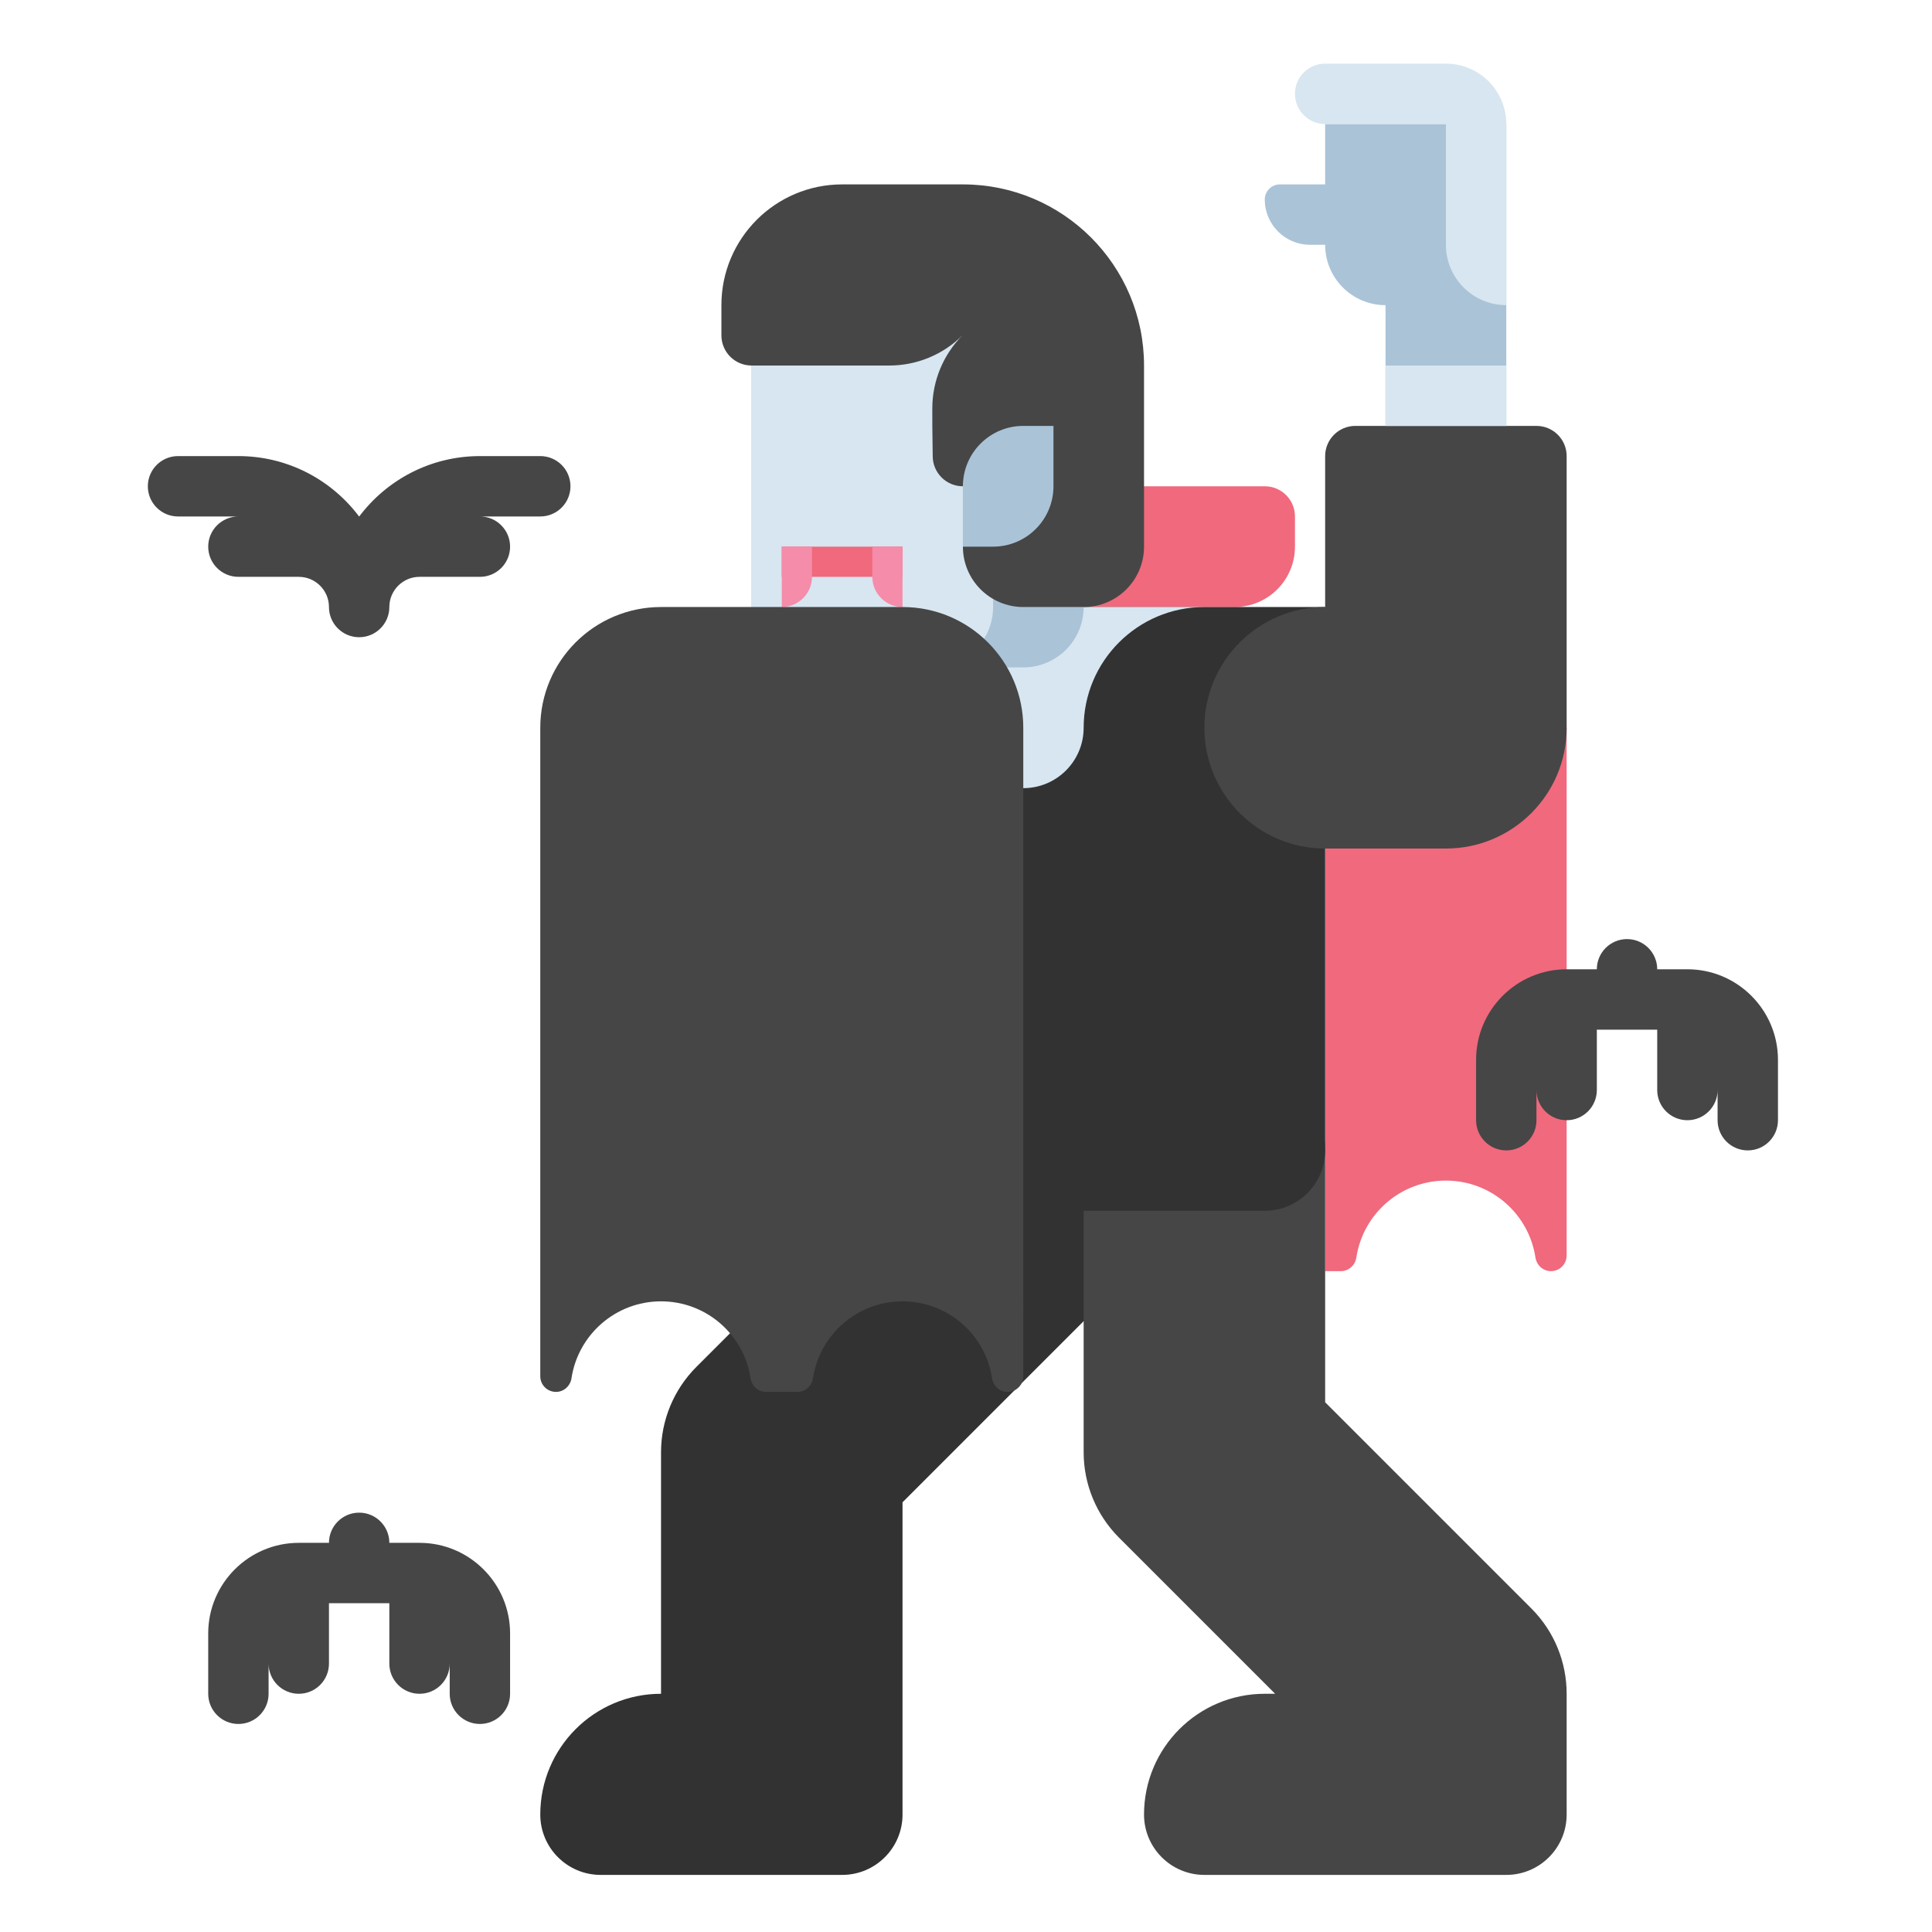 <?xml version="1.0" encoding="utf-8"?>
<!-- Generator: Adobe Illustrator 23.0.0, SVG Export Plug-In . SVG Version: 6.00 Build 0)  -->
<svg version="1.1" id="Layer_1" xmlns="http://www.w3.org/2000/svg" xmlns:xlink="http://www.w3.org/1999/xlink" x="0px" y="0px"
	 viewBox="0 0 512 512" style="enable-background:new 0 0 512 512;" xml:space="preserve">
<style type="text/css">
	.st0{fill:#323232;}
	.st1{fill:#646464;}
	.st2{fill:#464646;}
	.st3{fill:#FAA51E;}
	.st4{fill:#5A6E82;}
	.st5{fill:#788C9B;}
	.st6{fill:#AAC3D7;}
	.st7{fill:#7DC8AA;}
	.st8{fill:#147864;}
	.st9{fill:#329682;}
	.st10{fill:#FFFFFF;}
	.st11{fill:#9B5FAA;}
	.st12{fill:#463C4B;}
	.st13{fill:#32283C;}
	.st14{fill:#D76E28;}
	.st15{fill:#784687;}
	.st16{fill:#F0915A;}
	.st17{fill:#FAB991;}
	.st18{fill:#D7E6F0;}
	.st19{fill:#82AA41;}
	.st20{fill:#4B8C41;}
	.st21{fill:#A5CD3C;}
	.st22{fill:#FAD241;}
	.st23{fill:#AA5A28;}
	.st24{fill:#F04B37;}
	.st25{fill:#6EA5D7;}
	.st26{fill:#8CAAC8;}
	.st27{fill:#F0697D;}
	.st28{fill:#5A5A6E;}
	.st29{fill:#647DBE;}
	.st30{fill:#2D6E23;}
	.st31{fill:#F58CAA;}
	.st32{fill:#B98C3C;}
	.st33{fill:#C3A050;}
	.st34{fill:#D2C36E;}
	.st35{fill:#64412D;}
	.st36{fill:#DC7846;}
	.st37{fill:#96461E;}
	.st38{fill:#F06423;}
	.st39{fill:#E6AAFA;}
	.st40{fill:#BE82D2;}
	.st41{fill:#FAA037;}
	.st42{fill:#D73228;}
	.st43{fill:#BE281E;}
	.st44{fill:#5064A0;}
	.st45{fill:#8C1E14;}
	.st46{fill:#F5732D;}
	.st47{fill:#FAD7A0;}
	.st48{fill:#964628;}
	.st49{fill:#D24614;}
	.st50{fill:#F5D7A5;}
	.st51{fill:#F58723;}
	.st52{fill:#E65A78;}
	.st53{fill:#643773;}
	.st54{fill:#9B64AA;}
	.st55{fill:#555555;}
	.st56{fill:#FAD2B4;}
</style>
<g>
	<g>
		<path class="st27" d="M351.179,192.869v144h4.153c2.091,0,3.806-1.562,4.119-3.63c1.75-11.532,11.706-20.37,23.727-20.37
			s21.978,8.838,23.727,20.37c0.314,2.068,2.028,3.63,4.119,3.63h0c2.294,0,4.153-1.859,4.153-4.153V192.869H351.179z"/>
	</g>
	<g>
		<path class="st27" d="M335.179,128.869h-48v32h40c8.837,0,16-7.163,16-16v-8C343.179,132.45,339.598,128.869,335.179,128.869z"/>
	</g>
	<g>
		<path class="st0" d="M293.806,298.241c-12.496-12.497-32.758-12.497-45.254,0l-64,64c-6.002,6.001-9.373,14.141-9.373,22.627v64
			c-17.673,0-32,14.327-32,32l0,0c0,8.836,7.163,16,16,16h64c8.837,0,16-7.164,16-16v-82.745l54.627-54.627
			C306.303,330.999,306.303,310.738,293.806,298.241z"/>
	</g>
	<g>
		<path class="st2" d="M415.179,448.869c0-8.189-3.124-16.379-9.373-22.627l-54.627-54.627v-66.745c0-17.673-14.327-32-32-32
			s-32,14.327-32,32v80c0,8.487,3.371,16.626,9.373,22.627l41.373,41.373h-2.746c-17.673,0-32,14.327-32,32l0,0
			c0,8.836,7.163,16,16,16h80c8.837,0,16-7.164,16-16L415.179,448.869L415.179,448.869z"/>
	</g>
	<g>
		<path class="st0" d="M335.179,320.869h-96c-8.837,0-16-7.163-16-16v-112c0-17.673,14.327-32,32-32h96v144
			C351.179,313.705,344.016,320.869,335.179,320.869z"/>
	</g>
	<g>
		<path class="st18" d="M271.179,208.869L271.179,208.869c8.837,0,16-7.163,16-16v0c0-17.673,14.327-32,32-32h0h-32
			c-17.673,0-32,14.327-32,32v0C255.179,201.705,262.343,208.869,271.179,208.869z"/>
	</g>
	<g>
		<path class="st2" d="M407.179,112.869h-48c-4.418,0-8,3.582-8,8v40c-17.673,0-32,14.327-32,32c0,17.673,14.327,32,32,32h32
			c17.673,0,32-14.327,32-32v-72C415.179,116.45,411.598,112.869,407.179,112.869z"/>
	</g>
	<g>
		<path class="st6" d="M215.179,176.869h56c8.837,0,16-7.163,16-16v-72c0-13.255-10.745-24-24-24h-40c-13.255,0-24,10.745-24,24v72
			C199.179,169.705,206.343,176.869,215.179,176.869z"/>
	</g>
	<g>
		<path class="st18" d="M247.179,176.869h-32c-8.837,0-16-7.163-16-16v-72c0-13.255,10.745-24,24-24h16c13.255,0,24,10.745,24,24v72
			C263.179,169.705,256.016,176.869,247.179,176.869z"/>
	</g>
	<g>
		<path class="st2" d="M199.179,96.869h36.496c7.292,0,14.286-2.897,19.442-8.054l0.004-0.004l0,0
			c-5.158,5.159-8.054,12.157-8.05,19.453l0.003,4.605l0.106,8c0,4.418,3.582,8,8,8h0v16c0,8.837,7.163,16,16,16h16
			c8.837,0,16-7.163,16-16v-48c0-26.51-21.49-48-48-48h-32c-17.673,0-32,14.327-32,32v8
			C191.179,93.287,194.761,96.869,199.179,96.869z"/>
	</g>
	<g>
		<path class="st6" d="M263.179,144.869h-8v-16c0-8.837,7.163-16,16-16h8v16C279.179,137.705,272.016,144.869,263.179,144.869z"/>
	</g>
	<g>
		<rect x="207.179" y="144.869" class="st27" width="32" height="8"/>
	</g>
	<g>
		<path class="st31" d="M207.179,160.869L207.179,160.869v-16h8v8C215.179,157.287,211.598,160.869,207.179,160.869z"/>
	</g>
	<g>
		<path class="st31" d="M239.179,160.869L239.179,160.869l0-16h-8v8C231.179,157.287,234.761,160.869,239.179,160.869z"/>
	</g>
	<g>
		<path class="st2" d="M271.179,240.869v-48c0-17.673-14.327-32-32-32h-64c-17.673,0-32,14.327-32,32v171.847
			c0,2.294,1.859,4.153,4.153,4.153h0c2.091,0,3.806-1.562,4.119-3.63c1.75-11.533,11.706-20.37,23.727-20.37
			s21.978,8.838,23.727,20.37c0.314,2.068,2.028,3.63,4.119,3.63h8.307c2.091,0,3.806-1.562,4.119-3.63
			c1.75-11.533,11.706-20.37,23.727-20.37s21.978,8.838,23.727,20.37c0.314,2.068,2.028,3.63,4.119,3.63h0
			c2.294,0,4.153-1.859,4.153-4.153V240.869L271.179,240.869z"/>
	</g>
	<path class="st2" d="M447.179,256.869h-8c0-4.418-3.582-8-8-8s-8,3.582-8,8h-8c-13.233,0-24,10.767-24,24v16c0,4.418,3.582,8,8,8
		s8-3.582,8-8v-8c0,4.418,3.582,8,8,8s8-3.582,8-8v-16h16v16c0,4.418,3.582,8,8,8s8-3.582,8-8v8c0,4.418,3.582,8,8,8s8-3.582,8-8
		v-16C471.179,267.635,460.413,256.869,447.179,256.869z"/>
	<path class="st2" d="M111.179,408.869h-8c0-4.418-3.582-8-8-8s-8,3.582-8,8h-8c-13.233,0-24,10.767-24,24v16c0,4.418,3.582,8,8,8
		s8-3.582,8-8v-8c0,4.418,3.582,8,8,8s8-3.582,8-8v-16h16v16c0,4.418,3.582,8,8,8s8-3.582,8-8v8c0,4.418,3.582,8,8,8
		c4.418,0,8-3.582,8-8v-16C135.179,419.635,124.413,408.869,111.179,408.869z"/>
	<path class="st2" d="M143.179,120.869h-16c-13.071,0-24.696,6.303-32,16.028c-7.304-9.725-18.929-16.028-32-16.028h-16
		c-4.418,0-8,3.582-8,8c0,4.418,3.582,8,8,8h16c-4.418,0-8,3.582-8,8s3.582,8,8,8h16c4.411,0,8,3.589,8,8c0,4.418,3.582,8,8,8
		s8-3.582,8-8c0-4.411,3.589-8,8-8h16c4.418,0,8-3.582,8-8s-3.582-8-8-8h16c4.418,0,8-3.582,8-8
		C151.179,124.45,147.598,120.869,143.179,120.869z"/>
	<g>
		<path class="st6" d="M351.179,32.869v16h-12c-2.209,0-4,1.791-4,4l0,0c0,6.627,5.373,12,12,12h4c0,8.836,7.163,16,16,16v32h32v-80
			H351.179z"/>
	</g>
	<g>
		<path class="st18" d="M383.179,16.869h-32c-4.418,0-8,3.582-8,8s3.582,8,8,8h32v32c0,8.837,7.164,16,16,16v-48
			C399.179,24.032,392.016,16.869,383.179,16.869z"/>
	</g>
	<g>
		<rect x="367.179" y="96.869" class="st18" width="32" height="16"/>
	</g>
</g>
</svg>
